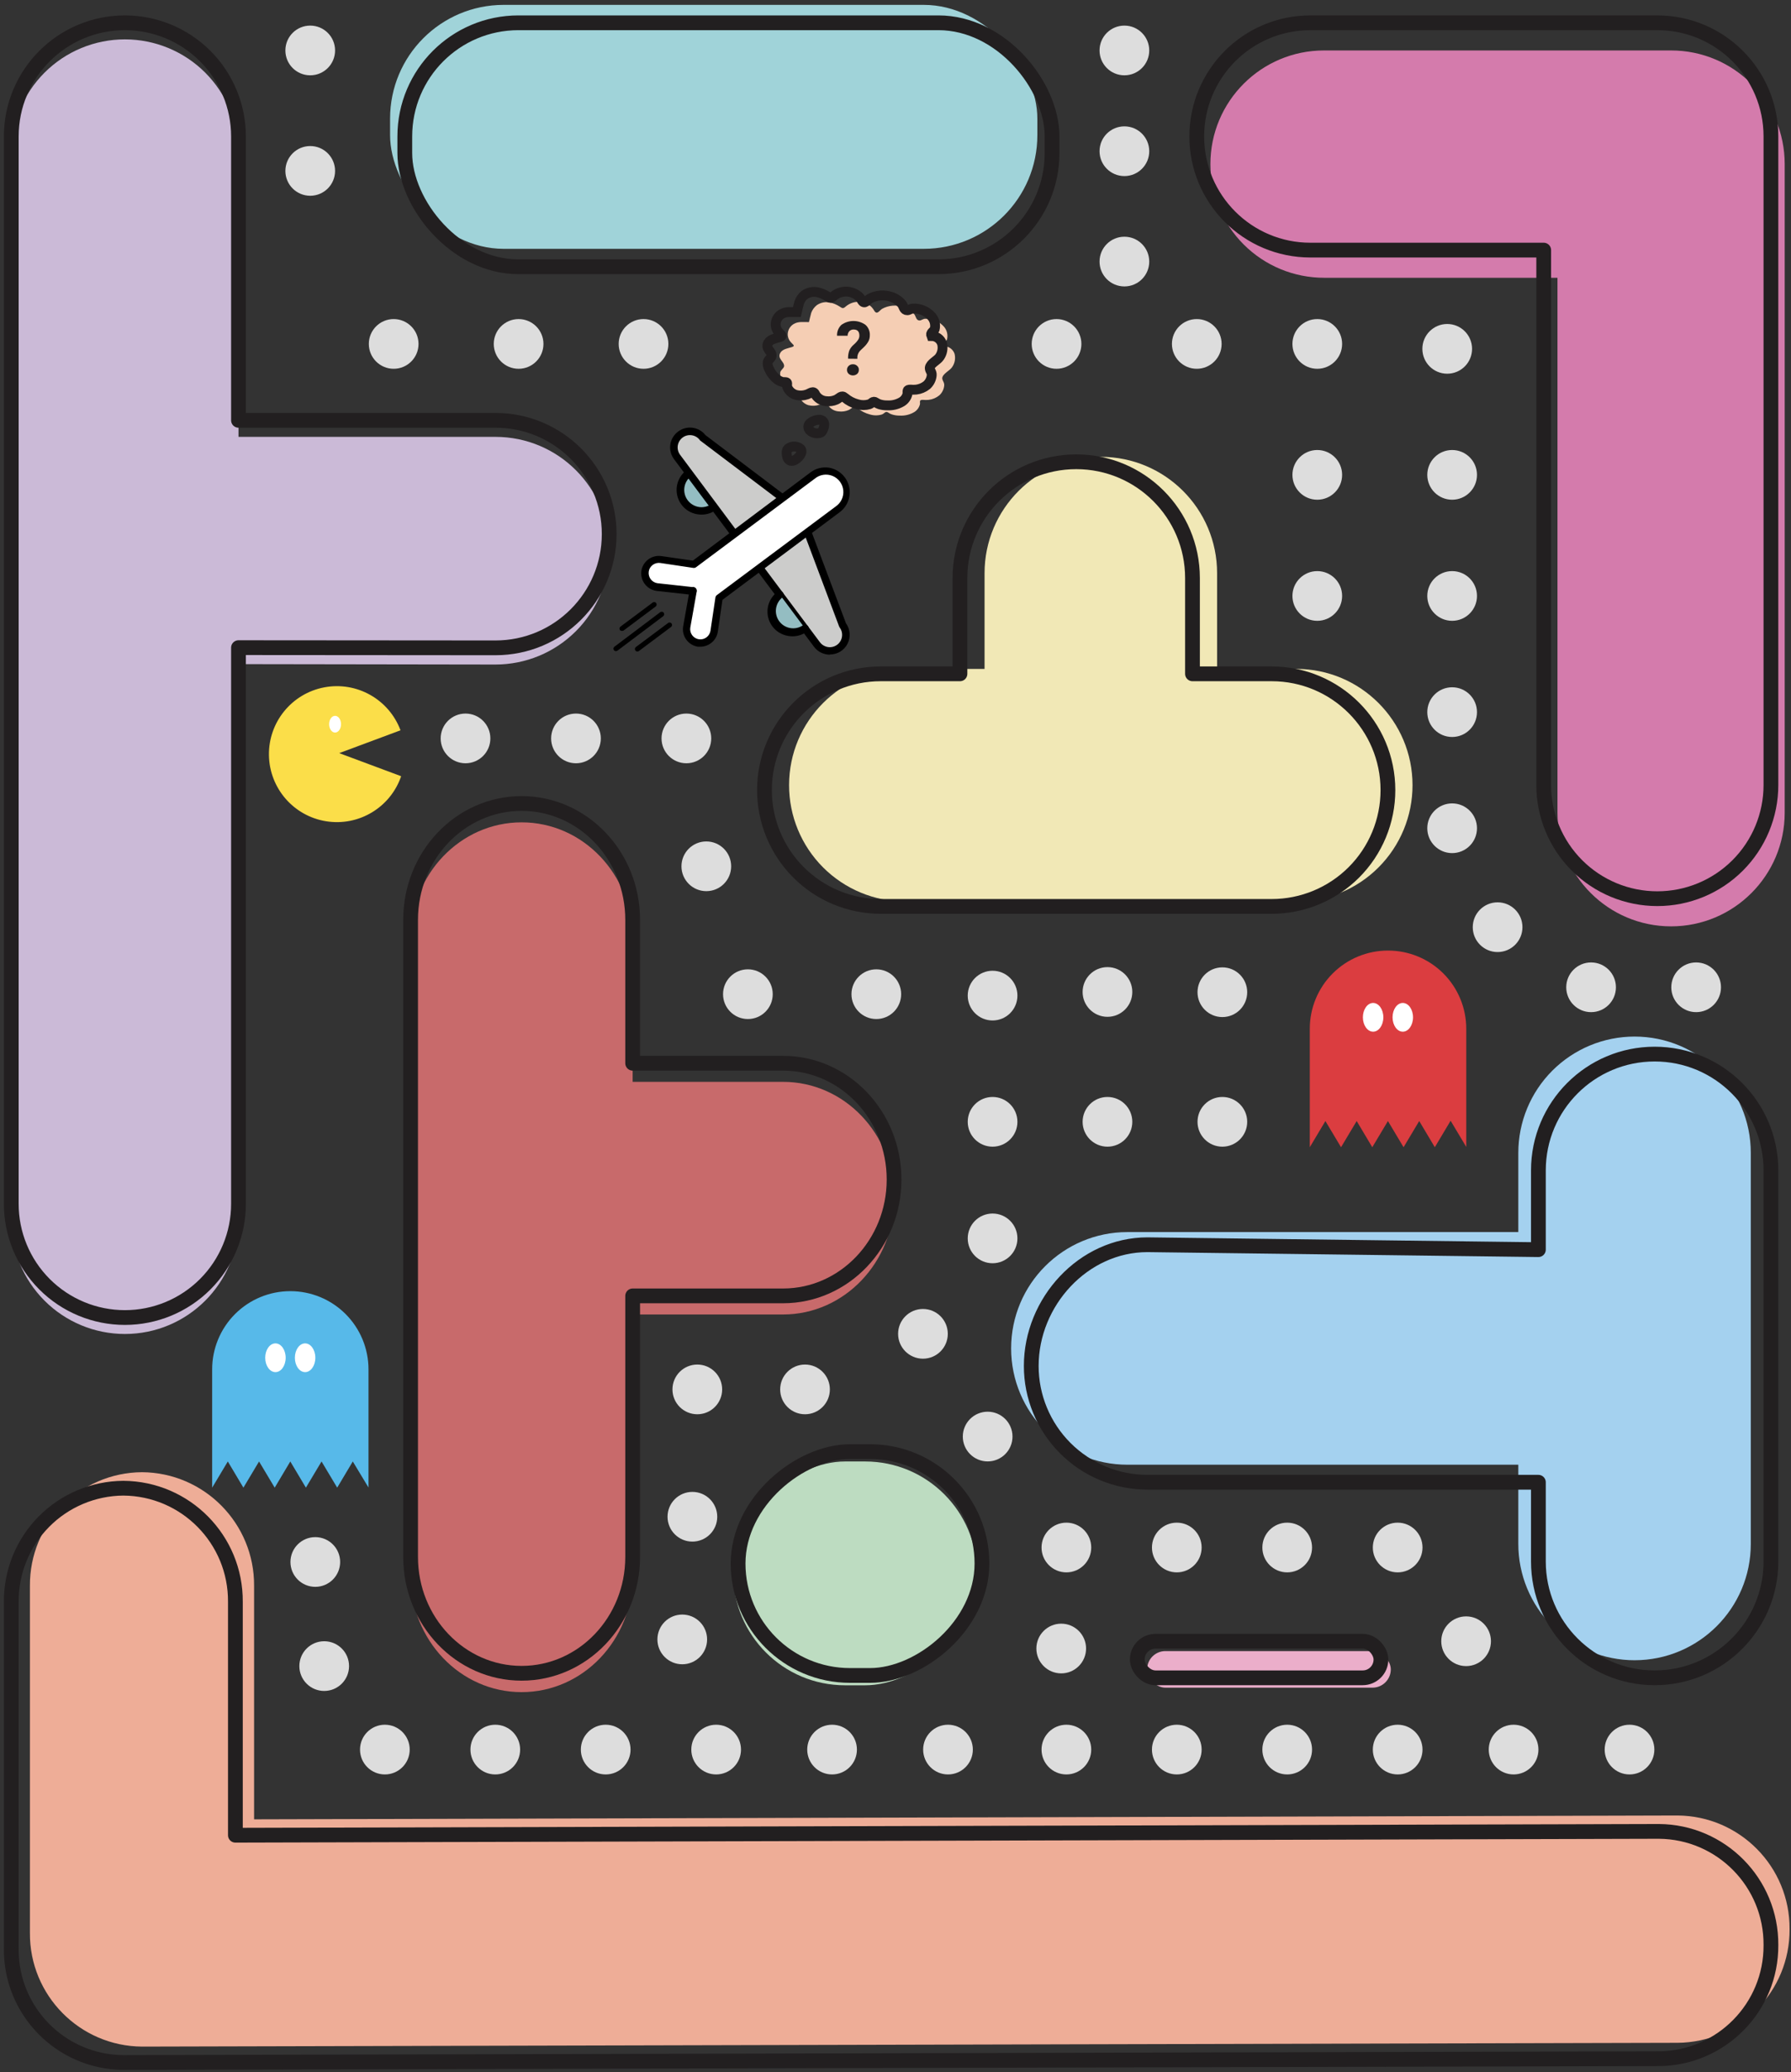 <?xml version="1.0" encoding="UTF-8"?>
<svg width="364px" height="421px" viewBox="0 0 364 421" version="1.1" xmlns="http://www.w3.org/2000/svg" xmlns:xlink="http://www.w3.org/1999/xlink">
    <rect x="0" y="0" width="364" height="421" fill="#333333" stroke="none"/>
    <!-- Generator: Sketch 53 (72520) - https://sketchapp.com -->
    <title>500-2_1</title>
    <desc>Created with Sketch.</desc>
    <g id="Spacing-Specs---Current-vs-Final" stroke="none" stroke-width="1" fill="none" fill-rule="evenodd">
        <g id="Clem--Error-500---Spacing-FINAL" transform="translate(-457, -99)">
            <g id="500-2_1" transform="translate(450, 84)">
                <rect id="Rectangle" x="0" y="0" width="380" height="450"></rect>
                <rect id="Rectangle" fill="#EBAECA" fill-rule="nonzero" x="240.14" y="350.42" width="49.52" height="7.43" rx="3.71"></rect>
                <rect id="Rectangle" fill="#BDDCC1" fill-rule="nonzero" transform="translate(180.79, 334.635) rotate(90) translate(-180.79, -334.635) " x="158.055" y="309.855" width="45.47" height="49.56" rx="22.735"></rect>
                <path d="M55.47,149.92 L55.47,262.92 C55.464,275.668 45.128,286 32.38,286 L32.38,286 C26.251,286 20.373,283.563 16.042,279.226 C11.711,274.89 9.282,269.009 9.29,262.88 L9.29,46.07 C9.293,39.949 11.727,34.079 16.057,29.753 C20.387,25.426 26.259,22.997 32.38,23 L32.38,23 C38.501,22.997 44.373,25.426 48.703,29.753 C53.033,34.079 55.467,39.949 55.47,46.07 L55.47,103.75 L107.7,103.75 C120.463,103.75 130.81,114.097 130.81,126.86 L130.81,126.86 C130.818,132.994 128.387,138.88 124.052,143.221 C119.717,147.561 113.834,150 107.7,150 L55.47,149.92 Z" id="Path" fill="#CBBAD7" fill-rule="nonzero"></path>
                <path d="M13.08,407.68 L13.08,407.68 C12.997,420.346 23.194,430.682 35.86,430.77 L347.93,430 C360.596,429.912 370.793,419.576 370.71,406.91 L370.71,406.91 C370.793,394.244 360.596,383.908 347.93,383.82 L58.64,384.6 L58.64,384.6 L58.64,337.17 C58.723,324.504 48.526,314.168 35.86,314.08 L35.86,314.08 C23.194,314.168 12.997,324.504 13.08,337.17 L13.08,407.68 C12.997,420.346 23.194,430.682 35.86,430.77" id="Path" fill="#EEAD97" fill-rule="nonzero"></path>
                <path d="M135.58,234.78 L166.15,234.78 C178.61,234.78 188.71,245.36 188.71,258.41 L188.71,258.41 C188.71,271.41 178.61,282.04 166.15,282.04 L135.58,282.04 L135.58,335.13 C135.58,348.18 125.47,358.76 113.01,358.76 L113.01,358.76 C100.55,358.76 90.45,348.18 90.45,335.13 L90.45,205.69 C90.45,192.64 100.55,182.06 113.01,182.06 L113.01,182.06 C125.47,182.06 135.58,192.64 135.58,205.69 L135.58,234.78 Z" id="Path" fill="#E27375" fill-rule="nonzero" opacity="0.85"></path>
                <path d="M315.58,312.56 L236.13,312.56 C223.08,312.56 212.5,301.98 212.5,288.93 L212.5,288.93 C212.5,275.88 223.08,265.3 236.13,265.3 L315.58,265.3 L315.58,249.21 C315.577,242.944 318.065,236.933 322.495,232.502 C326.924,228.07 332.934,225.58 339.2,225.58 L339.2,225.58 C352.25,225.58 362.83,236.16 362.83,249.21 L362.83,328.65 C362.83,341.7 352.25,352.28 339.2,352.28 L339.2,352.28 C332.934,352.28 326.924,349.79 322.495,345.358 C318.065,340.927 315.577,334.916 315.58,328.65 L315.58,312.56 L315.58,312.56 Z" id="Path" fill="#A4D1EF" fill-rule="nonzero"></path>
                <rect id="Rectangle" fill="#A0D3D9" fill-rule="nonzero" x="86.28" y="15.99" width="131.55" height="49.56" rx="23.09"></rect>
                <path d="M207.1,150.89 L207.1,131.44 C207.1,118.39 217.68,107.81 230.73,107.81 L230.73,107.81 C243.78,107.81 254.36,118.39 254.36,131.44 L254.36,150.89 L270.45,150.89 C283.5,150.89 294.08,161.47 294.08,174.52 L294.08,174.52 C294.08,180.786 291.59,186.796 287.158,191.225 C282.727,195.655 276.716,198.143 270.45,198.14 L191,198.14 C184.734,198.143 178.723,195.655 174.292,191.225 C169.86,186.796 167.37,180.786 167.37,174.52 L167.37,174.52 C167.37,161.47 177.95,150.89 191,150.89 L207.1,150.89 Z" id="Path" fill="#F1E8B6" fill-rule="nonzero"></path>
                <path d="M346.63,25.25 L346.63,25.25 C359.382,25.25 369.72,35.588 369.72,48.34 L369.72,180.1 C369.72,192.852 359.382,203.19 346.63,203.19 L346.63,203.19 C333.878,203.19 323.54,192.852 323.54,180.1 L323.54,71.43 L276.12,71.43 C269.991,71.438 264.11,69.009 259.774,64.678 C255.437,60.347 253,54.469 253,48.34 L253,48.34 C253,35.588 263.338,25.25 276.09,25.25 L346.6,25.25 C359.352,25.25 369.69,35.588 369.69,48.34" id="Path" fill="#D47BAC" fill-rule="nonzero"></path>
                <path d="M343.83,19.63 L343.83,19.63 C356.582,19.63 366.92,29.968 366.92,42.72 L366.92,174.49 C366.92,180.613 364.487,186.485 360.156,190.814 C355.826,195.142 349.953,197.573 343.83,197.57 L343.83,197.57 C337.707,197.573 331.834,195.142 327.504,190.814 C323.173,186.485 320.74,180.613 320.74,174.49 L320.74,65.81 L273.32,65.81 C260.568,65.81 250.23,55.472 250.23,42.72 L250.23,42.72 C250.23,29.968 260.568,19.63 273.32,19.63 L343.83,19.63 C356.582,19.63 366.92,29.968 366.92,42.72" id="Path" stroke="#221F20" stroke-width="3" stroke-linecap="round" stroke-linejoin="round"></path>
                <path d="M9.29,410.93 L9.29,410.93 C9.212,423.59 19.41,433.917 32.07,434 L344.14,433.23 C356.806,433.142 367.003,422.806 366.92,410.14 L366.92,410.14 C367.003,397.474 356.806,387.138 344.14,387.05 L54.84,387.83 L54.84,387.83 L54.84,340.41 C54.923,327.75 44.73,317.418 32.07,317.33 L32.07,317.33 C25.989,317.37 20.172,319.824 15.9,324.152 C11.628,328.48 9.25,334.329 9.29,340.41 L9.29,410.93 C9.212,423.59 19.41,433.917 32.07,434" id="Path" stroke="#221F20" stroke-width="3" stroke-linecap="round" stroke-linejoin="round"></path>
                <path d="M319.66,316.12 L240.21,316.12 C233.944,316.12 227.934,313.63 223.505,309.198 C219.075,304.767 216.587,298.756 216.59,292.49 L216.59,292.49 C216.59,279.49 227.16,267.87 240.21,267.87 L319.66,268.87 L319.66,252.77 C319.66,239.72 330.24,229.14 343.29,229.14 L343.29,229.14 C356.34,229.14 366.92,239.72 366.92,252.77 L366.92,332.22 C366.92,345.27 356.34,355.85 343.29,355.85 L343.29,355.85 C330.24,355.85 319.66,345.27 319.66,332.22 L319.66,316.12 L319.66,316.12 Z" id="Path" stroke="#221F20" stroke-width="3" stroke-linecap="round" stroke-linejoin="round"></path>
                <path d="M202.1,151.89 L202.1,132.44 C202.1,119.39 212.68,108.81 225.73,108.81 L225.73,108.81 C238.78,108.81 249.36,119.39 249.36,132.44 L249.36,151.89 L265.45,151.89 C278.5,151.89 289.08,162.47 289.08,175.52 L289.08,175.52 C289.08,181.786 286.59,187.796 282.158,192.225 C277.727,196.655 271.716,199.143 265.45,199.14 L186,199.14 C179.734,199.143 173.723,196.655 169.292,192.225 C164.86,187.796 162.37,181.786 162.37,175.52 L162.37,175.52 C162.37,162.47 172.95,151.89 186,151.89 L202.1,151.89 Z" id="Path" stroke="#221F20" stroke-width="3" stroke-linecap="round" stroke-linejoin="round"></path>
                <path d="M135.58,231 L166.15,231 C178.61,231 188.71,241.58 188.71,254.63 L188.71,254.63 C188.71,267.63 178.61,278.26 166.15,278.26 L135.58,278.26 L135.58,331.3 C135.58,344.35 125.47,354.93 113.01,354.93 L113.01,354.93 C100.55,354.93 90.45,344.35 90.45,331.3 L90.45,201.86 C90.45,188.81 100.55,178.23 113.01,178.23 L113.01,178.23 C125.47,178.23 135.58,188.81 135.58,201.86 L135.58,231 Z" id="Path" stroke="#221F20" stroke-width="3" stroke-linecap="round" stroke-linejoin="round"></path>
                <rect id="Rectangle" stroke="#221F20" stroke-width="3" stroke-linecap="round" stroke-linejoin="round" x="89.27" y="19.63" width="131.55" height="49.56" rx="23.09"></rect>
                <path d="M55.47,146.57 L55.47,259.57 C55.47,265.694 53.037,271.567 48.707,275.897 C44.377,280.227 38.504,282.66 32.38,282.66 L32.38,282.66 C26.249,282.66 20.37,280.222 16.039,275.883 C11.707,271.544 9.279,265.661 9.29,259.53 L9.29,42.72 C9.29,29.968 19.628,19.63 32.38,19.63 L32.38,19.63 C38.504,19.63 44.377,22.063 48.707,26.393 C53.037,30.723 55.47,36.596 55.47,42.72 L55.47,100.39 L107.7,100.39 C120.463,100.39 130.81,110.737 130.81,123.5 L130.81,123.5 C130.81,136.263 120.463,146.61 107.7,146.61 L55.47,146.57 Z" id="Path" stroke="#221F20" stroke-width="3" stroke-linecap="round" stroke-linejoin="round"></path>
                <rect id="Rectangle" stroke="#221F20" stroke-width="3" stroke-linecap="round" stroke-linejoin="round" transform="translate(181.79, 332.635) rotate(90) translate(-181.79, -332.635) " x="159.055" y="307.855" width="45.47" height="49.56" rx="22.735"></rect>
                <rect id="Rectangle" stroke="#221F20" stroke-width="3" stroke-linecap="round" stroke-linejoin="round" x="238.14" y="348.42" width="49.52" height="7.43" rx="3.71"></rect>
                <path d="M141.48,139.83 L132.19,146.77" id="Path" fill="#E8E8E8" fill-rule="nonzero"></path>
                <path d="M132.19,147.28 C131.969,147.286 131.77,147.147 131.701,146.937 C131.632,146.727 131.709,146.496 131.89,146.37 L141.18,139.37 C141.405,139.209 141.718,139.253 141.89,139.47 C142.057,139.694 142.012,140.011 141.79,140.18 L132.49,147.18 C132.401,147.241 132.297,147.276 132.19,147.28 L132.19,147.28 Z" id="Path" fill="#000000" fill-rule="nonzero"></path>
                <path d="M143.08,141.96 L136.54,146.85" id="Path" fill="#E8E8E8" fill-rule="nonzero"></path>
                <path d="M136.54,147.36 C136.324,147.357 136.133,147.219 136.064,147.014 C135.994,146.81 136.061,146.584 136.23,146.45 L142.78,141.56 C142.925,141.453 143.116,141.431 143.281,141.503 C143.446,141.574 143.56,141.729 143.581,141.908 C143.601,142.087 143.525,142.263 143.38,142.37 L136.84,147.26 C136.754,147.326 136.648,147.361 136.54,147.36 Z" id="Path" fill="#000000" fill-rule="nonzero"></path>
                <path d="M139.94,137.76 L133.4,142.65" id="Path" fill="#E8E8E8" fill-rule="nonzero"></path>
                <path d="M133.4,143.16 C133.249,143.171 133.101,143.112 133,143 C132.84,142.778 132.884,142.469 133.1,142.3 L139.65,137.41 C139.795,137.303 139.986,137.281 140.151,137.353 C140.316,137.424 140.43,137.579 140.451,137.758 C140.471,137.937 140.395,138.113 140.25,138.22 L133.71,143.11 C133.613,143.155 133.506,143.173 133.4,143.16 Z" id="Path" fill="#000000" fill-rule="nonzero"></path>
                <path d="M147,111.09 C145.17,112.52 144.818,115.15 146.208,117.01 C147.598,118.871 150.22,119.28 152.11,117.93" id="Path" fill="#94BDC2" fill-rule="nonzero"></path>
                <path d="M149.59,119.54 C149.346,119.538 149.102,119.522 148.86,119.49 C146.832,119.223 145.171,117.748 144.667,115.766 C144.162,113.783 144.916,111.694 146.57,110.49 C146.905,110.24 147.378,110.307 147.63,110.64 C147.881,110.978 147.814,111.454 147.48,111.71 C146.731,112.264 146.235,113.094 146.099,114.015 C145.964,114.937 146.202,115.874 146.76,116.62 C147.32,117.364 148.149,117.86 149.07,118 C149.995,118.137 150.936,117.896 151.68,117.33 C152.017,117.079 152.494,117.148 152.745,117.485 C152.996,117.822 152.927,118.299 152.59,118.55 C151.723,119.196 150.671,119.543 149.59,119.54 Z" id="Path" fill="#000000" fill-rule="nonzero"></path>
                <path d="M156.25,123.43 L144.6,107.85 C143.523,106.405 143.818,104.361 145.26,103.28 L145.26,103.28 C146.705,102.203 148.749,102.498 149.83,103.94 L166,116.16" id="Path" fill="#CCCCCB" fill-rule="nonzero"></path>
                <path d="M156.25,124.19 C156.011,124.192 155.785,124.08 155.64,123.89 L144,108.3 C143.356,107.447 143.08,106.371 143.234,105.314 C143.389,104.256 143.959,103.304 144.82,102.67 C146.562,101.356 149.036,101.681 150.38,103.4 L166.45,115.55 C166.694,115.702 166.832,115.979 166.806,116.265 C166.779,116.552 166.594,116.799 166.326,116.903 C166.058,117.008 165.754,116.953 165.54,116.76 L149.38,104.55 C149.33,104.55 149.27,104.45 149.23,104.4 C148.834,103.868 148.242,103.515 147.586,103.42 C146.929,103.324 146.262,103.493 145.73,103.89 C145.198,104.286 144.845,104.878 144.75,105.534 C144.654,106.191 144.823,106.858 145.22,107.39 L156.86,123 C156.981,123.161 157.033,123.364 157.003,123.564 C156.973,123.763 156.864,123.942 156.7,124.06 C156.568,124.151 156.41,124.197 156.25,124.19 Z" id="Path" fill="#000000" fill-rule="nonzero"></path>
                <path d="M171.12,123 L178.26,142 C179.337,143.445 179.042,145.489 177.6,146.57 L177.6,146.57 C176.155,147.647 174.111,147.352 173.03,145.91 L161.39,130.32" id="Path" fill="#CCCCCB" fill-rule="nonzero"></path>
                <path d="M175.66,148 C175.462,147.998 175.265,147.982 175.07,147.95 C174.016,147.799 173.066,147.234 172.43,146.38 L160.78,130.8 C160.529,130.462 160.596,129.986 160.93,129.73 C161.267,129.483 161.741,129.554 161.99,129.89 L173.64,145.47 C174.469,146.579 176.04,146.807 177.15,145.98 C178.256,145.148 178.479,143.578 177.65,142.47 C177.611,142.414 177.577,142.353 177.55,142.29 L170.41,123.29 C170.299,122.908 170.502,122.506 170.874,122.367 C171.247,122.228 171.663,122.399 171.83,122.76 L178.93,141.62 C179.811,142.842 179.931,144.455 179.241,145.794 C178.55,147.132 177.166,147.97 175.66,147.96 L175.66,148 Z" id="Path" fill="#000000" fill-rule="nonzero"></path>
                <path d="M165.5,135.81 C164.276,136.723 163.633,138.219 163.811,139.735 C163.99,141.251 164.964,142.557 166.366,143.16 C167.769,143.763 169.386,143.573 170.61,142.66" id="Path" fill="#94BDC2" fill-rule="nonzero"></path>
                <path d="M168.06,144.27 C167.815,144.269 167.571,144.249 167.33,144.21 C165.302,143.943 163.641,142.468 163.137,140.486 C162.632,138.503 163.386,136.414 165.04,135.21 C165.378,134.959 165.854,135.026 166.11,135.36 C166.231,135.521 166.283,135.724 166.253,135.924 C166.223,136.123 166.114,136.302 165.95,136.42 C164.513,137.619 164.266,139.732 165.386,141.231 C166.507,142.729 168.604,143.089 170.16,142.05 C170.495,141.8 170.968,141.867 171.22,142.2 C171.471,142.538 171.404,143.014 171.07,143.27 C170.2,143.917 169.145,144.268 168.06,144.27 L168.06,144.27 Z" id="Path" fill="#000000" fill-rule="nonzero"></path>
                <path d="M147.9,135.08 L140.46,134.25 C139.716,134.144 139.046,133.745 138.597,133.142 C138.148,132.54 137.959,131.783 138.07,131.04 L138.07,131.04 C138.292,129.494 139.724,128.42 141.27,128.64 L147.98,129.64 L172.13,111.59 C174.028,110.175 176.712,110.564 178.13,112.46 L178.13,112.46 C179.545,114.358 179.156,117.042 177.26,118.46 L153.11,136.51 L152.11,143.22 C151.883,144.766 150.446,145.836 148.9,145.61 L148.9,145.61 C148.156,145.504 147.484,145.105 147.034,144.503 C146.584,143.901 146.391,143.144 146.5,142.4 L147.82,135.04 L147.9,135.08 Z" id="Path" fill="#FFFFFF" fill-rule="nonzero"></path>
                <path d="M149.35,146.38 C149.177,146.394 149.003,146.394 148.83,146.38 C146.887,146.077 145.549,144.267 145.83,142.32 L147,135.77 L140.42,135.04 C138.45,134.761 137.077,132.941 137.35,130.97 C137.658,129.025 139.471,127.689 141.42,127.97 L147.82,128.89 L171.68,111 C172.742,110.178 174.09,109.818 175.42,110 C177.415,110.314 179.032,111.784 179.534,113.74 C180.036,115.697 179.327,117.764 177.73,119 L153.83,136.86 L152.9,143.25 C152.665,145.034 151.149,146.37 149.35,146.38 L149.35,146.38 Z M148.56,135.38 L147.29,142.53 C147.133,143.665 147.925,144.713 149.06,144.87 C150.195,145.027 151.243,144.235 151.4,143.1 L152.4,136.39 C152.431,136.19 152.538,136.011 152.7,135.89 L176.85,117.89 C177.93,117.158 178.52,115.891 178.386,114.593 C178.251,113.296 177.413,112.177 176.205,111.683 C174.998,111.189 173.616,111.399 172.61,112.23 L148.47,130.23 C148.307,130.353 148.101,130.404 147.9,130.37 L141.2,129.37 C140.655,129.294 140.103,129.434 139.66,129.76 C139.212,130.085 138.919,130.581 138.85,131.13 C138.695,132.26 139.473,133.305 140.6,133.48 L147.68,134.26 L147.68,134.26 C147.972,134.191 148.278,134.301 148.46,134.54 C148.642,134.778 148.681,135.096 148.56,135.37 L148.56,135.38 Z" id="Shape" fill="#000000" fill-rule="nonzero"></path>
                <path d="M165.6,86.66 C166.05,85.89 167.2,85.75 167.97,85.5 C168.74,85.25 168.08,84.96 167.71,84.5 C167.356,84.107 167.141,83.608 167.1,83.08 C167.053,82.181 167.497,81.328 168.26,80.85 C169.26,80.23 170.32,80.47 171.41,80.43 C171.41,80.43 171.81,78.71 171.87,78.56 C172.095,77.946 172.486,77.406 173,77 C173.802,76.437 174.807,76.244 175.76,76.47 C176.401,76.622 177.012,76.879 177.57,77.23 C178.08,77.53 178.26,77.79 178.78,77.36 C179.08,77.09 179.416,76.864 179.78,76.69 C180.518,76.339 181.347,76.231 182.15,76.38 C182.811,76.508 183.432,76.793 183.96,77.21 C184.25,77.481 184.496,77.794 184.69,78.14 C185.25,79.01 185.69,78.14 186.27,77.74 C187.595,77.017 189.162,76.883 190.59,77.37 C191.469,77.641 192.251,78.163 192.84,78.87 C193.16,79.32 193.2,80.13 193.92,80.11 C194.21,80.11 194.62,79.77 195,79.76 C196.472,79.677 197.901,80.279 198.87,81.39 C199.474,82.103 199.697,83.064 199.47,83.97 C199.23,84.48 198.47,84.65 198.8,85.34 C199.79,85.31 200.683,85.931 201,86.87 C201.242,87.806 201.059,88.801 200.5,89.59 C200.05,90.29 198.59,90.91 198.5,91.81 C198.5,92.37 198.96,92.65 198.9,93.32 C198.83,94.089 198.473,94.803 197.9,95.32 C197.284,95.821 196.539,96.137 195.75,96.23 C195.354,96.27 194.956,96.27 194.56,96.23 C193.81,96.23 194,96.52 193.98,97.07 C193.827,97.771 193.389,98.377 192.77,98.74 C191.892,99.249 190.883,99.489 189.87,99.43 C189.334,99.438 188.801,99.361 188.29,99.2 C188.029,99.121 187.782,98.999 187.56,98.84 C186.94,98.41 186.78,99.02 186.21,99.21 C185.437,99.44 184.613,99.44 183.84,99.21 C182.886,98.972 182,98.516 181.25,97.88 C180.54,97.23 180.18,97.99 179.47,98.3 C178.84,98.569 178.15,98.666 177.47,98.58 C176.546,98.529 175.708,98.019 175.24,97.22 C174.88,96.31 174.24,96.99 173.53,97.22 C172.82,97.472 172.05,97.507 171.32,97.32 C170.495,97.083 169.828,96.472 169.52,95.67 C169.43,95.4 169.62,95 169.46,94.81 C169.3,94.62 168.87,94.74 168.66,94.7 C168.239,94.617 167.842,94.439 167.5,94.18 C166.8,93.632 166.244,92.921 165.88,92.11 C165.614,91.662 165.508,91.136 165.58,90.62 C165.69,90.15 166.29,89.85 166.36,89.41 C166.45,88.45 164.89,87.88 165.6,86.66 Z" id="Path" fill="#F5CEB4" fill-rule="nonzero"></path>
                <path d="M167.36,106 C167.18,106.104 167.037,106.261 166.95,106.45 C166.877,106.662 166.853,106.888 166.88,107.11 C166.888,107.413 166.942,107.713 167.04,108 C167.145,108.289 167.377,108.514 167.67,108.61 C167.988,108.676 168.32,108.611 168.59,108.43 C169.27,108.05 170.29,106.97 169.74,106.21 C169.08,105.622 168.113,105.536 167.36,106 Z" id="Path" stroke="#221F20" stroke-width="2"></path>
                <path d="M173.41,103 C173.619,102.977 173.817,102.894 173.98,102.76 C174.132,102.594 174.245,102.396 174.31,102.18 C174.434,101.906 174.505,101.611 174.52,101.31 C174.546,101.002 174.428,100.699 174.2,100.49 C173.935,100.305 173.609,100.23 173.29,100.28 C172.51,100.35 171.14,100.91 171.29,101.84 C171.44,102.77 172.7,103.16 173.41,103 Z" id="Path" stroke="#221F20" stroke-width="2"></path>
                <path d="M163.14,84.64 C163.59,83.87 164.74,83.73 165.51,83.48 C166.28,83.23 165.62,82.94 165.25,82.48 C164.898,82.086 164.683,81.587 164.64,81.06 C164.6,80.158 165.047,79.303 165.81,78.82 C166.81,78.2 167.86,78.44 168.95,78.41 C168.95,78.41 169.35,76.69 169.41,76.53 C169.613,75.906 169.988,75.352 170.49,74.93 C171.289,74.36 172.295,74.163 173.25,74.39 C173.888,74.551 174.498,74.807 175.06,75.15 C175.57,75.45 175.75,75.72 176.27,75.28 C176.57,75.01 176.906,74.784 177.27,74.61 C178.01,74.268 178.837,74.159 179.64,74.3 C180.303,74.427 180.925,74.716 181.45,75.14 C181.742,75.408 181.989,75.722 182.18,76.07 C182.74,76.93 183.18,76.01 183.76,75.67 C185.085,74.95 186.65,74.812 188.08,75.29 C188.958,75.569 189.739,76.093 190.33,76.8 C190.65,77.24 190.69,78.05 191.41,78.03 C191.7,78.03 192.11,77.7 192.49,77.69 C193.963,77.603 195.393,78.205 196.36,79.32 C196.964,80.029 197.187,80.987 196.96,81.89 C196.72,82.4 196.01,82.58 196.29,83.26 C197.272,83.245 198.15,83.868 198.46,84.8 C198.703,85.739 198.52,86.738 197.96,87.53 C197.51,88.22 196.05,88.85 195.96,89.75 C195.96,90.31 196.43,90.58 196.36,91.25 C196.285,92.017 195.929,92.73 195.36,93.25 C194.741,93.744 193.997,94.056 193.21,94.15 C192.814,94.19 192.416,94.19 192.02,94.15 C191.27,94.15 191.47,94.45 191.44,94.99 C191.291,95.693 190.851,96.299 190.23,96.66 C189.352,97.169 188.343,97.409 187.33,97.35 C186.795,97.362 186.261,97.287 185.75,97.13 C185.492,97.043 185.246,96.922 185.02,96.77 C184.4,96.34 184.24,96.94 183.67,97.13 C182.896,97.355 182.074,97.355 181.3,97.13 C180.345,96.888 179.459,96.429 178.71,95.79 C178,95.15 177.64,95.9 176.93,96.21 C176.301,96.483 175.611,96.583 174.93,96.5 C174.008,96.442 173.173,95.934 172.7,95.14 C172.34,94.22 171.7,94.91 170.99,95.14 C170.279,95.389 169.509,95.42 168.78,95.23 C167.955,94.993 167.288,94.382 166.98,93.58 C166.89,93.32 167.08,92.91 166.92,92.73 C166.76,92.55 166.33,92.66 166.12,92.62 C165.7,92.529 165.304,92.348 164.96,92.09 C164.258,91.548 163.702,90.84 163.34,90.03 C163.073,89.578 162.968,89.05 163.04,88.53 C163.15,88.06 163.75,87.77 163.82,87.32 C164,86.43 162.43,85.86 163.14,84.64 Z" id="Path" stroke="#221F20" stroke-width="2"></path>
                <path d="M179.36,87.87 C179.337,87.306 179.422,86.742 179.61,86.21 C179.825,85.739 180.142,85.322 180.54,84.99 C180.883,84.701 181.183,84.364 181.43,83.99 C181.577,83.752 181.656,83.479 181.66,83.2 C181.66,82.36 181.27,81.94 180.5,81.94 C180.172,81.922 179.851,82.046 179.62,82.28 C179.386,82.532 179.26,82.866 179.27,83.21 L177.12,83.21 C177.077,82.38 177.399,81.573 178,81 C179.467,79.947 181.443,79.947 182.91,81 C183.51,81.548 183.83,82.339 183.78,83.15 C183.784,83.563 183.688,83.972 183.5,84.34 C183.236,84.808 182.898,85.23 182.5,85.59 L181.9,86.16 C181.539,86.492 181.308,86.943 181.25,87.43 L181.25,87.89 L179.36,87.87 Z M179.14,90.14 C179.133,89.834 179.257,89.54 179.48,89.33 C179.714,89.108 180.028,88.99 180.35,89 C180.67,88.988 180.981,89.107 181.21,89.33 C181.442,89.533 181.568,89.832 181.55,90.14 C181.56,90.445 181.44,90.739 181.22,90.95 C180.719,91.378 179.981,91.378 179.48,90.95 C179.257,90.74 179.133,90.446 179.14,90.14 L179.14,90.14 Z" id="Shape" fill="#221F20" fill-rule="nonzero"></path>
                <circle id="Etoile" fill="#DDDDDD" fill-rule="nonzero" cx="221.73" cy="84.87" r="5.05"></circle>
                <circle id="Etoile-2" fill="#DDDDDD" fill-rule="nonzero" cx="137.79" cy="84.87" r="5.05"></circle>
                <circle id="Etoile-3" fill="#DDDDDD" fill-rule="nonzero" cx="112.4" cy="84.87" r="5.05"></circle>
                <circle id="Etoile-4" fill="#DDDDDD" fill-rule="nonzero" cx="87.01" cy="84.87" r="5.05"></circle>
                <circle id="Etoile-5" fill="#DDDDDD" fill-rule="nonzero" cx="70.05" cy="25.25" r="5.05"></circle>
                <path d="M70.05,31.3 C67.599,31.32 65.377,29.859 64.425,27.6 C63.473,25.341 63.978,22.731 65.704,20.99 C67.431,19.249 70.037,18.722 72.304,19.656 C74.57,20.589 76.05,22.798 76.05,25.25 C76.045,28.57 73.369,31.267 70.05,31.3 L70.05,31.3 Z M70.05,21.2 C68.407,21.2 66.926,22.19 66.298,23.709 C65.67,25.227 66.019,26.974 67.183,28.134 C68.346,29.295 70.094,29.64 71.611,29.008 C73.127,28.377 74.114,26.893 74.11,25.25 C74.11,24.174 73.682,23.142 72.92,22.383 C72.159,21.623 71.126,21.197 70.05,21.2 L70.05,21.2 Z" id="Shape"></path>
                <circle id="Etoile-6" fill="#DDDDDD" fill-rule="nonzero" cx="70.05" cy="49.72" r="5.05"></circle>
                <path d="M70.05,55.77 C67.599,55.79 65.377,54.329 64.425,52.07 C63.473,49.811 63.978,47.201 65.704,45.46 C67.431,43.719 70.037,43.192 72.304,44.126 C74.57,45.059 76.05,47.268 76.05,49.72 C76.045,53.04 73.369,55.737 70.05,55.77 Z M70.05,45.66 C67.808,45.66 65.99,47.478 65.99,49.72 C65.99,51.962 67.808,53.78 70.05,53.78 C72.292,53.78 74.11,51.962 74.11,49.72 C74.11,48.643 73.682,47.611 72.921,46.849 C72.159,46.088 71.127,45.66 70.05,45.66 L70.05,45.66 Z" id="Shape"></path>
                <circle id="Etoile-7" fill="#DDDDDD" fill-rule="nonzero" cx="250.23" cy="84.87" r="5.05"></circle>
                <circle id="Etoile-8" fill="#DDDDDD" fill-rule="nonzero" cx="235.52" cy="25.25" r="5.05"></circle>
                <circle id="Etoile-9" fill="#DDDDDD" fill-rule="nonzero" cx="235.52" cy="45.72" r="5.05"></circle>
                <circle id="Etoile-10" fill="#DDDDDD" fill-rule="nonzero" cx="235.52" cy="68.14" r="5.05"></circle>
                <circle id="Etoile-11" fill="#DDDDDD" fill-rule="nonzero" cx="274.72" cy="84.87" r="5.05"></circle>
                <circle id="Etoile-12" fill="#DDDDDD" fill-rule="nonzero" cx="274.72" cy="111.47" r="5.05"></circle>
                <circle id="Etoile-13" fill="#DDDDDD" fill-rule="nonzero" cx="301.13" cy="85.87" r="5.05"></circle>
                <circle id="Etoile-14" fill="#DDDDDD" fill-rule="nonzero" cx="302.13" cy="111.47" r="5.05"></circle>
                <circle id="Etoile-15" fill="#DDDDDD" fill-rule="nonzero" cx="302.13" cy="136.07" r="5.05"></circle>
                <circle id="Etoile-16" fill="#DDDDDD" fill-rule="nonzero" cx="274.72" cy="136.07" r="5.05"></circle>
                <circle id="Etoile-17" fill="#DDDDDD" fill-rule="nonzero" cx="302.13" cy="159.67" r="5.05"></circle>
                <circle id="Etoile-18" fill="#DDDDDD" fill-rule="nonzero" cx="302.13" cy="183.26" r="5.05"></circle>
                <circle id="Etoile-19" fill="#DDDDDD" fill-rule="nonzero" cx="311.37" cy="203.36" r="5.05"></circle>
                <circle id="Etoile-20" fill="#DDDDDD" fill-rule="nonzero" cx="330.37" cy="215.57" r="5.05"></circle>
                <circle id="Etoile-21" fill="#DDDDDD" fill-rule="nonzero" cx="351.72" cy="215.57" r="5.05"></circle>
                <circle id="Etoile-22" fill="#DDDDDD" fill-rule="nonzero" cx="255.43" cy="242.9" r="5.05"></circle>
                <circle id="Etoile-23" fill="#DDDDDD" fill-rule="nonzero" cx="232.08" cy="242.9" r="5.05"></circle>
                <circle id="Etoile-24" fill="#DDDDDD" fill-rule="nonzero" cx="208.73" cy="242.9" r="5.05"></circle>
                <circle id="Etoile-25" fill="#DDDDDD" fill-rule="nonzero" cx="255.43" cy="216.57" r="5.05"></circle>
                <circle id="Etoile-26" fill="#DDDDDD" fill-rule="nonzero" cx="232.08" cy="216.52" r="5.05"></circle>
                <circle id="Etoile-27" fill="#DDDDDD" fill-rule="nonzero" cx="208.73" cy="217.26" r="5.05"></circle>
                <circle id="Etoile-28" fill="#DDDDDD" fill-rule="nonzero" cx="208.73" cy="266.58" r="5.05"></circle>
                <circle id="Etoile-29" fill="#DDDDDD" fill-rule="nonzero" cx="194.58" cy="285.97" r="5.05"></circle>
                <circle id="Etoile-30" fill="#DDDDDD" fill-rule="nonzero" cx="207.73" cy="306.84" r="5.05"></circle>
                <circle id="Etoile-31" fill="#DDDDDD" fill-rule="nonzero" cx="223.73" cy="329.38" r="5.05"></circle>
                <circle id="Etoile-32" fill="#DDDDDD" fill-rule="nonzero" cx="246.17" cy="329.38" r="5.05"></circle>
                <circle id="Etoile-33" fill="#DDDDDD" fill-rule="nonzero" cx="268.61" cy="329.38" r="5.05"></circle>
                <circle id="Etoile-34" fill="#DDDDDD" fill-rule="nonzero" cx="291.06" cy="329.38" r="5.05"></circle>
                <circle id="Etoile-35" fill="#DDDDDD" fill-rule="nonzero" cx="223.73" cy="370.43" r="5.05"></circle>
                <circle id="Etoile-36" fill="#DDDDDD" fill-rule="nonzero" cx="222.68" cy="349.9" r="5.05"></circle>
                <circle id="Etoile-37" fill="#DDDDDD" fill-rule="nonzero" cx="246.17" cy="370.43" r="5.05"></circle>
                <circle id="Etoile-38" fill="#DDDDDD" fill-rule="nonzero" cx="268.61" cy="370.43" r="5.05"></circle>
                <circle id="Etoile-39" fill="#DDDDDD" fill-rule="nonzero" cx="291.06" cy="370.43" r="5.05"></circle>
                <circle id="Etoile-40" fill="#DDDDDD" fill-rule="nonzero" cx="314.62" cy="370.43" r="5.05"></circle>
                <circle id="Etoile-41" fill="#DDDDDD" fill-rule="nonzero" cx="304.97" cy="348.42" r="5.05"></circle>
                <circle id="Etoile-42" fill="#DDDDDD" fill-rule="nonzero" cx="338.18" cy="370.43" r="5.05"></circle>
                <circle id="Etoile-43" fill="#DDDDDD" fill-rule="nonzero" cx="85.22" cy="370.43" r="5.05"></circle>
                <circle id="Etoile-44" fill="#DDDDDD" fill-rule="nonzero" cx="72.89" cy="353.47" r="5.05"></circle>
                <circle id="Etoile-45" fill="#DDDDDD" fill-rule="nonzero" cx="71.08" cy="332.32" r="5.05"></circle>
                <circle id="Etoile-46" fill="#DDDDDD" fill-rule="nonzero" cx="107.66" cy="370.43" r="5.05"></circle>
                <circle id="Etoile-47" fill="#DDDDDD" fill-rule="nonzero" cx="130.1" cy="370.43" r="5.05"></circle>
                <circle id="Etoile-48" fill="#DDDDDD" fill-rule="nonzero" cx="152.55" cy="370.43" r="5.05"></circle>
                <circle id="Etoile-49" fill="#DDDDDD" fill-rule="nonzero" cx="176.11" cy="370.43" r="5.05"></circle>
                <circle id="Etoile-50" fill="#DDDDDD" fill-rule="nonzero" cx="199.67" cy="370.43" r="5.05"></circle>
                <circle id="Etoile-51" fill="#DDDDDD" fill-rule="nonzero" cx="170.61" cy="297.26" r="5.05"></circle>
                <circle id="Etoile-52" fill="#DDDDDD" fill-rule="nonzero" cx="148.72" cy="297.26" r="5.05"></circle>
                <circle id="Etoile-53" fill="#DDDDDD" fill-rule="nonzero" cx="147.72" cy="323.13" r="5.05"></circle>
                <circle id="Etoile-54" fill="#DDDDDD" fill-rule="nonzero" cx="145.66" cy="348.05" r="5.05"></circle>
                <circle id="Etoile-55" fill="#DDDDDD" fill-rule="nonzero" cx="185.1" cy="216.97" r="5.05"></circle>
                <circle id="Etoile-56" fill="#DDDDDD" fill-rule="nonzero" cx="159" cy="216.97" r="5.05"></circle>
                <path d="M298.61,248.06 L295.44,242.74 L292.26,248.06 L289.08,242.74 L285.9,248.06 L282.73,242.74 L279.55,248.06 L276.37,242.74 L273.2,248.06 L273.2,224 C273.197,219.787 274.869,215.745 277.848,212.765 C280.826,209.784 284.867,208.11 289.08,208.11 L289.08,208.11 C293.3,208.099 297.351,209.769 300.338,212.751 C303.325,215.732 305.003,219.78 305,224 L305,248 L301.82,242.68 L298.61,248.06 Z" id="Path" fill="#DB3D40" fill-rule="nonzero"></path>
                <ellipse id="Oval" fill="#FFFFFF" fill-rule="nonzero" cx="286.07" cy="221.67" rx="2.08" ry="2.92"></ellipse>
                <ellipse id="Oval" fill="#FFFFFF" fill-rule="nonzero" cx="292.1" cy="221.67" rx="2.08" ry="2.92"></ellipse>
                <path d="M75.53,317.22 L72.35,311.9 L69.17,317.22 L66,311.9 L62.83,317.22 L59.65,311.9 L56.47,317.22 L53.3,311.9 L50.12,317.22 L50.12,293.22 C50.109,289.001 51.778,284.952 54.757,281.965 C57.736,278.979 61.781,277.3 66,277.3 L66,277.3 C70.215,277.297 74.258,278.971 77.239,281.951 C80.219,284.932 81.893,288.975 81.89,293.19 L81.89,317.19 L78.7,311.9 L75.53,317.22 Z" id="Path" fill="#57B9E9" fill-rule="nonzero"></path>
                <ellipse id="Oval" fill="#FFFFFF" fill-rule="nonzero" cx="62.98" cy="290.83" rx="2.08" ry="2.92"></ellipse>
                <ellipse id="Oval" fill="#FFFFFF" fill-rule="nonzero" cx="69.01" cy="290.83" rx="2.08" ry="2.92"></ellipse>
                <path d="M75.94,168 L88.4,163.36 C86.044,157.073 79.509,153.392 72.911,154.635 C66.314,155.878 61.566,161.686 61.66,168.398 C61.753,175.111 66.661,180.784 73.29,181.843 C79.92,182.902 86.35,179.04 88.53,172.69 L75.94,168 Z" id="Path" fill="#FBDE49" fill-rule="nonzero"></path>
                <ellipse id="Oval" fill="#FFFFFF" fill-rule="nonzero" cx="75.1" cy="162.12" rx="1.21" ry="1.7"></ellipse>
                <circle id="Etoile-57" fill="#DDDDDD" fill-rule="nonzero" cx="101.61" cy="165.01" r="5.05"></circle>
                <circle id="Etoile-58" fill="#DDDDDD" fill-rule="nonzero" cx="124.06" cy="165.01" r="5.05"></circle>
                <circle id="Etoile-59" fill="#DDDDDD" fill-rule="nonzero" cx="146.5" cy="165.01" r="5.05"></circle>
                <circle id="Etoile-60" fill="#DDDDDD" fill-rule="nonzero" cx="150.55" cy="190.99" r="5.05"></circle>
            </g>
        </g>
    </g>
</svg>